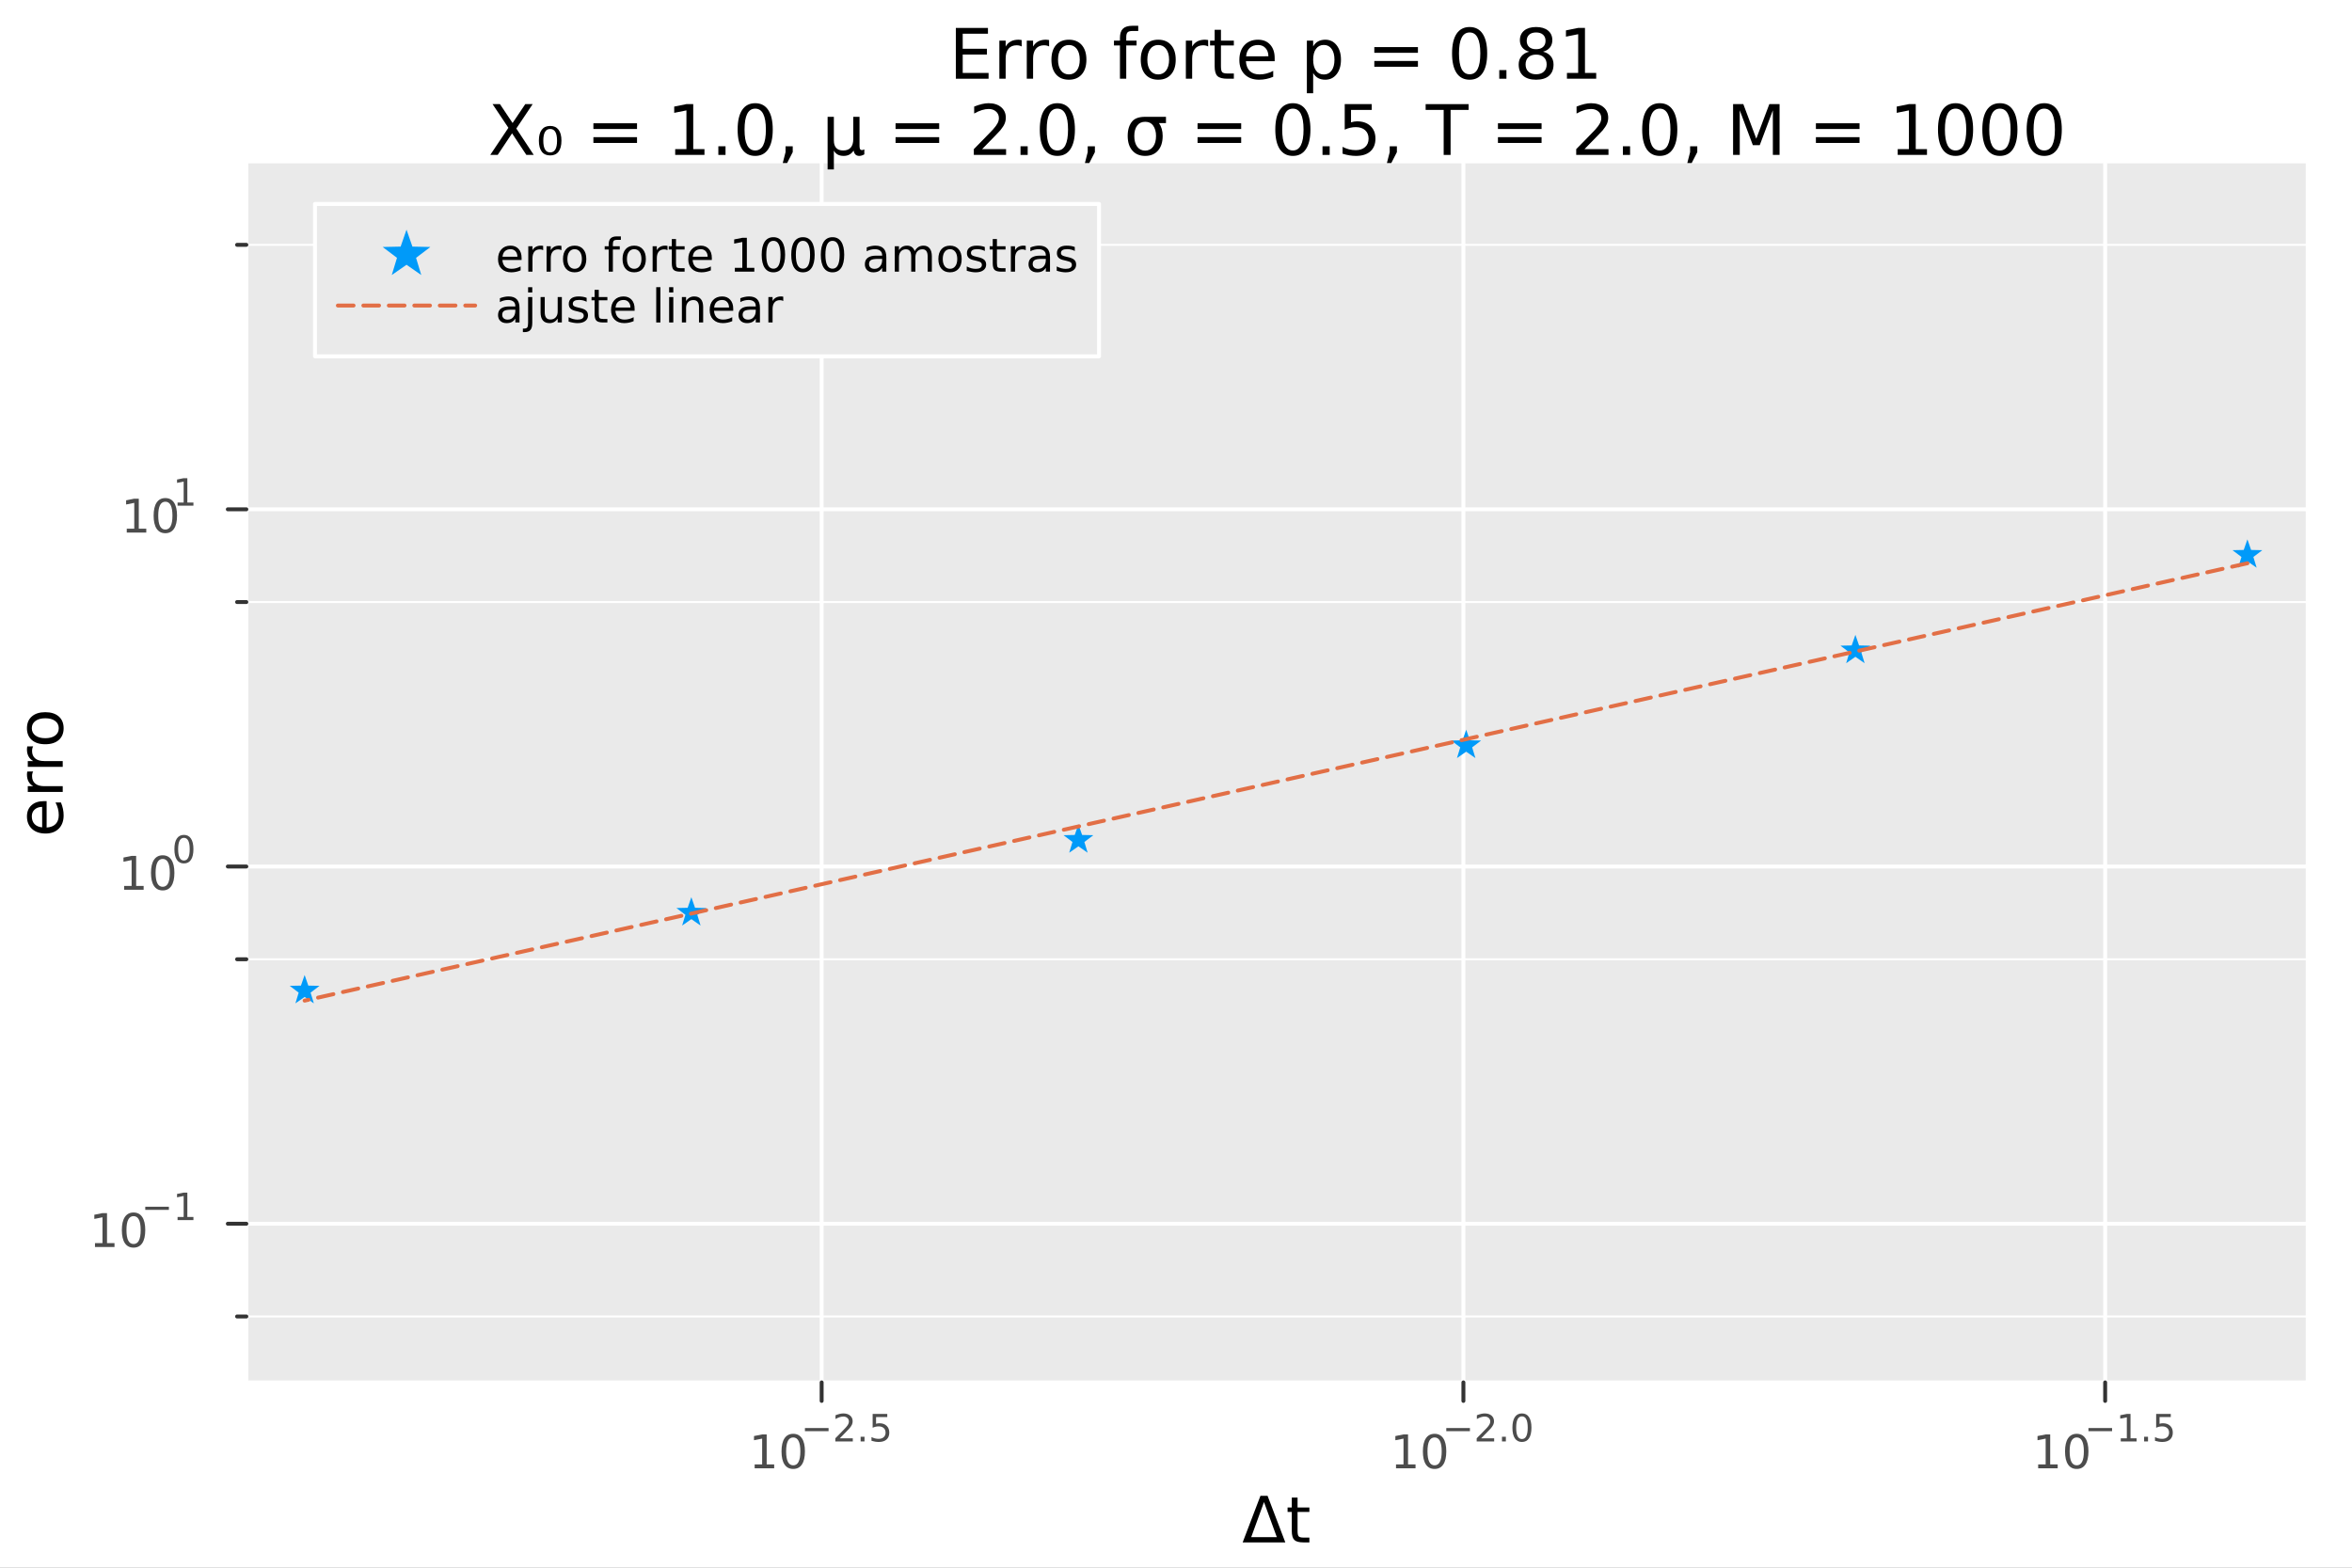 <?xml version="1.0" encoding="utf-8"?>
<svg xmlns="http://www.w3.org/2000/svg" xmlns:xlink="http://www.w3.org/1999/xlink" width="600" height="400" viewBox="0 0 2400 1600">
<rect x="0" y="0" width="2400" height="1600" fill="#808080" stroke="none"/>
<defs>
  <clipPath id="clip950">
    <rect x="0" y="0" width="2400" height="1600"/>
  </clipPath>
</defs>
<path clip-path="url(#clip950)" d="M0 1600 L2400 1600 L2400 0 L0 0  Z" fill="#ffffff" fill-rule="evenodd" fill-opacity="1"/>
<defs>
  <clipPath id="clip951">
    <rect x="480" y="0" width="1681" height="1600"/>
  </clipPath>
</defs>
<path clip-path="url(#clip950)" d="M251.372 1410.9 L2352.76 1410.9 L2352.76 166.672 L251.372 166.672  Z" fill="#eaeaea" fill-rule="evenodd" fill-opacity="1"/>
<defs>
  <clipPath id="clip952">
    <rect x="251" y="166" width="2102" height="1245"/>
  </clipPath>
</defs>
<polyline clip-path="url(#clip952)" style="stroke:#ffffff; stroke-linecap:round; stroke-linejoin:round; stroke-width:4; stroke-opacity:1; fill:none" points="838.418,1410.9 838.418,166.672 "/>
<polyline clip-path="url(#clip952)" style="stroke:#ffffff; stroke-linecap:round; stroke-linejoin:round; stroke-width:4; stroke-opacity:1; fill:none" points="1493.27,1410.9 1493.27,166.672 "/>
<polyline clip-path="url(#clip952)" style="stroke:#ffffff; stroke-linecap:round; stroke-linejoin:round; stroke-width:4; stroke-opacity:1; fill:none" points="2148.12,1410.9 2148.12,166.672 "/>
<polyline clip-path="url(#clip950)" style="stroke:#ffffff; stroke-linecap:round; stroke-linejoin:round; stroke-width:4; stroke-opacity:1; fill:none" points="251.372,1410.9 2352.76,1410.9 "/>
<polyline clip-path="url(#clip950)" style="stroke:#333333; stroke-linecap:round; stroke-linejoin:round; stroke-width:4; stroke-opacity:1; fill:none" points="838.418,1410.9 838.418,1429.79 "/>
<polyline clip-path="url(#clip950)" style="stroke:#333333; stroke-linecap:round; stroke-linejoin:round; stroke-width:4; stroke-opacity:1; fill:none" points="1493.27,1410.9 1493.27,1429.79 "/>
<polyline clip-path="url(#clip950)" style="stroke:#333333; stroke-linecap:round; stroke-linejoin:round; stroke-width:4; stroke-opacity:1; fill:none" points="2148.12,1410.9 2148.12,1429.79 "/>
<path clip-path="url(#clip950)" d="M770.065 1494.62 L777.703 1494.62 L777.703 1468.26 L769.393 1469.92 L769.393 1465.66 L777.657 1464 L782.333 1464 L782.333 1494.62 L789.972 1494.62 L789.972 1498.56 L770.065 1498.56 L770.065 1494.62 Z" fill="#4c4c4c" fill-rule="nonzero" fill-opacity="1" /><path clip-path="url(#clip950)" d="M809.416 1467.08 Q805.805 1467.08 803.976 1470.64 Q802.171 1474.18 802.171 1481.31 Q802.171 1488.42 803.976 1491.98 Q805.805 1495.52 809.416 1495.52 Q813.05 1495.52 814.856 1491.98 Q816.685 1488.42 816.685 1481.31 Q816.685 1474.18 814.856 1470.64 Q813.05 1467.08 809.416 1467.08 M809.416 1463.37 Q815.226 1463.37 818.282 1467.98 Q821.361 1472.56 821.361 1481.31 Q821.361 1490.04 818.282 1494.64 Q815.226 1499.23 809.416 1499.23 Q803.606 1499.23 800.527 1494.64 Q797.472 1490.04 797.472 1481.31 Q797.472 1472.56 800.527 1467.98 Q803.606 1463.37 809.416 1463.37 Z" fill="#4c4c4c" fill-rule="nonzero" fill-opacity="1" /><path clip-path="url(#clip950)" d="M821.361 1457.47 L845.472 1457.47 L845.472 1460.67 L821.361 1460.67 L821.361 1457.47 Z" fill="#4c4c4c" fill-rule="nonzero" fill-opacity="1" /><path clip-path="url(#clip950)" d="M856.945 1467.95 L870.204 1467.95 L870.204 1471.15 L852.375 1471.15 L852.375 1467.95 Q854.537 1465.71 858.261 1461.95 Q862.004 1458.17 862.963 1457.08 Q864.788 1455.03 865.502 1453.62 Q866.236 1452.19 866.236 1450.82 Q866.236 1448.58 864.656 1447.17 Q863.095 1445.76 860.575 1445.76 Q858.788 1445.76 856.794 1446.38 Q854.82 1447 852.563 1448.26 L852.563 1444.42 Q854.857 1443.5 856.851 1443.03 Q858.844 1442.56 860.5 1442.56 Q864.863 1442.56 867.458 1444.74 Q870.054 1446.92 870.054 1450.57 Q870.054 1452.3 869.396 1453.86 Q868.756 1455.4 867.045 1457.51 Q866.574 1458.06 864.054 1460.67 Q861.534 1463.27 856.945 1467.95 Z" fill="#4c4c4c" fill-rule="nonzero" fill-opacity="1" /><path clip-path="url(#clip950)" d="M878.179 1466.37 L882.147 1466.37 L882.147 1471.15 L878.179 1471.15 L878.179 1466.37 Z" fill="#4c4c4c" fill-rule="nonzero" fill-opacity="1" /><path clip-path="url(#clip950)" d="M890.46 1443.07 L905.375 1443.07 L905.375 1446.26 L893.94 1446.26 L893.94 1453.15 Q894.767 1452.87 895.595 1452.73 Q896.422 1452.58 897.25 1452.58 Q901.952 1452.58 904.698 1455.16 Q907.444 1457.74 907.444 1462.14 Q907.444 1466.67 904.623 1469.19 Q901.801 1471.69 896.667 1471.69 Q894.899 1471.69 893.056 1471.39 Q891.231 1471.09 889.275 1470.49 L889.275 1466.67 Q890.968 1467.59 892.774 1468.04 Q894.579 1468.49 896.592 1468.49 Q899.845 1468.49 901.745 1466.78 Q903.645 1465.07 903.645 1462.14 Q903.645 1459.2 901.745 1457.49 Q899.845 1455.78 896.592 1455.78 Q895.068 1455.78 893.545 1456.12 Q892.04 1456.46 890.46 1457.17 L890.46 1443.07 Z" fill="#4c4c4c" fill-rule="nonzero" fill-opacity="1" /><path clip-path="url(#clip950)" d="M1424.51 1494.62 L1432.15 1494.62 L1432.15 1468.26 L1423.84 1469.92 L1423.84 1465.66 L1432.11 1464 L1436.78 1464 L1436.78 1494.62 L1444.42 1494.62 L1444.42 1498.56 L1424.51 1498.56 L1424.51 1494.62 Z" fill="#4c4c4c" fill-rule="nonzero" fill-opacity="1" /><path clip-path="url(#clip950)" d="M1463.86 1467.08 Q1460.25 1467.08 1458.42 1470.64 Q1456.62 1474.18 1456.62 1481.31 Q1456.62 1488.42 1458.42 1491.98 Q1460.25 1495.52 1463.86 1495.52 Q1467.5 1495.52 1469.3 1491.98 Q1471.13 1488.42 1471.13 1481.31 Q1471.13 1474.18 1469.3 1470.64 Q1467.5 1467.08 1463.86 1467.08 M1463.86 1463.37 Q1469.67 1463.37 1472.73 1467.98 Q1475.81 1472.56 1475.81 1481.31 Q1475.81 1490.04 1472.73 1494.64 Q1469.67 1499.23 1463.86 1499.23 Q1458.05 1499.23 1454.98 1494.64 Q1451.92 1490.04 1451.92 1481.31 Q1451.92 1472.56 1454.98 1467.98 Q1458.05 1463.37 1463.86 1463.37 Z" fill="#4c4c4c" fill-rule="nonzero" fill-opacity="1" /><path clip-path="url(#clip950)" d="M1475.81 1457.47 L1499.92 1457.47 L1499.92 1460.67 L1475.81 1460.67 L1475.81 1457.47 Z" fill="#4c4c4c" fill-rule="nonzero" fill-opacity="1" /><path clip-path="url(#clip950)" d="M1511.39 1467.95 L1524.65 1467.95 L1524.65 1471.15 L1506.82 1471.15 L1506.82 1467.95 Q1508.99 1465.71 1512.71 1461.95 Q1516.45 1458.17 1517.41 1457.08 Q1519.24 1455.03 1519.95 1453.62 Q1520.68 1452.19 1520.68 1450.82 Q1520.68 1448.58 1519.1 1447.17 Q1517.54 1445.76 1515.02 1445.76 Q1513.24 1445.76 1511.24 1446.38 Q1509.27 1447 1507.01 1448.26 L1507.01 1444.42 Q1509.31 1443.5 1511.3 1443.03 Q1513.29 1442.56 1514.95 1442.56 Q1519.31 1442.56 1521.91 1444.74 Q1524.5 1446.92 1524.5 1450.57 Q1524.5 1452.3 1523.84 1453.86 Q1523.2 1455.4 1521.49 1457.51 Q1521.02 1458.06 1518.5 1460.67 Q1515.98 1463.27 1511.39 1467.95 Z" fill="#4c4c4c" fill-rule="nonzero" fill-opacity="1" /><path clip-path="url(#clip950)" d="M1532.63 1466.37 L1536.6 1466.37 L1536.6 1471.15 L1532.63 1471.15 L1532.63 1466.37 Z" fill="#4c4c4c" fill-rule="nonzero" fill-opacity="1" /><path clip-path="url(#clip950)" d="M1553 1445.57 Q1550.06 1445.57 1548.58 1448.46 Q1547.11 1451.34 1547.11 1457.13 Q1547.11 1462.91 1548.58 1465.8 Q1550.06 1468.68 1553 1468.68 Q1555.95 1468.68 1557.42 1465.8 Q1558.9 1462.91 1558.9 1457.13 Q1558.9 1451.34 1557.42 1448.46 Q1555.95 1445.57 1553 1445.57 M1553 1442.56 Q1557.72 1442.56 1560.2 1446.3 Q1562.7 1450.03 1562.7 1457.13 Q1562.7 1464.22 1560.2 1467.97 Q1557.72 1471.69 1553 1471.69 Q1548.27 1471.69 1545.77 1467.97 Q1543.29 1464.22 1543.29 1457.13 Q1543.29 1450.03 1545.77 1446.3 Q1548.27 1442.56 1553 1442.56 Z" fill="#4c4c4c" fill-rule="nonzero" fill-opacity="1" /><path clip-path="url(#clip950)" d="M2079.77 1494.62 L2087.41 1494.62 L2087.41 1468.26 L2079.1 1469.92 L2079.1 1465.66 L2087.36 1464 L2092.04 1464 L2092.04 1494.62 L2099.68 1494.62 L2099.68 1498.56 L2079.77 1498.56 L2079.77 1494.62 Z" fill="#4c4c4c" fill-rule="nonzero" fill-opacity="1" /><path clip-path="url(#clip950)" d="M2119.12 1467.08 Q2115.51 1467.08 2113.68 1470.64 Q2111.88 1474.18 2111.88 1481.31 Q2111.88 1488.42 2113.68 1491.98 Q2115.51 1495.52 2119.12 1495.52 Q2122.76 1495.52 2124.56 1491.98 Q2126.39 1488.42 2126.39 1481.31 Q2126.39 1474.18 2124.56 1470.64 Q2122.76 1467.08 2119.12 1467.08 M2119.12 1463.37 Q2124.93 1463.37 2127.99 1467.98 Q2131.07 1472.56 2131.07 1481.31 Q2131.07 1490.04 2127.99 1494.64 Q2124.93 1499.23 2119.12 1499.23 Q2113.31 1499.23 2110.23 1494.64 Q2107.18 1490.04 2107.18 1481.31 Q2107.18 1472.56 2110.23 1467.98 Q2113.31 1463.37 2119.12 1463.37 Z" fill="#4c4c4c" fill-rule="nonzero" fill-opacity="1" /><path clip-path="url(#clip950)" d="M2131.07 1457.47 L2155.18 1457.47 L2155.18 1460.67 L2131.07 1460.67 L2131.07 1457.47 Z" fill="#4c4c4c" fill-rule="nonzero" fill-opacity="1" /><path clip-path="url(#clip950)" d="M2164.04 1467.95 L2170.24 1467.95 L2170.24 1446.53 L2163.49 1447.88 L2163.49 1444.42 L2170.2 1443.07 L2174 1443.07 L2174 1467.95 L2180.21 1467.95 L2180.21 1471.15 L2164.04 1471.15 L2164.04 1467.95 Z" fill="#4c4c4c" fill-rule="nonzero" fill-opacity="1" /><path clip-path="url(#clip950)" d="M2187.88 1466.37 L2191.85 1466.37 L2191.85 1471.15 L2187.88 1471.15 L2187.88 1466.37 Z" fill="#4c4c4c" fill-rule="nonzero" fill-opacity="1" /><path clip-path="url(#clip950)" d="M2200.16 1443.07 L2215.08 1443.07 L2215.08 1446.26 L2203.64 1446.26 L2203.64 1453.15 Q2204.47 1452.87 2205.3 1452.73 Q2206.13 1452.58 2206.95 1452.58 Q2211.66 1452.58 2214.4 1455.16 Q2217.15 1457.74 2217.15 1462.14 Q2217.15 1466.67 2214.33 1469.19 Q2211.51 1471.69 2206.37 1471.69 Q2204.6 1471.69 2202.76 1471.39 Q2200.94 1471.09 2198.98 1470.49 L2198.98 1466.67 Q2200.67 1467.59 2202.48 1468.04 Q2204.28 1468.49 2206.3 1468.49 Q2209.55 1468.49 2211.45 1466.78 Q2213.35 1465.07 2213.35 1462.14 Q2213.35 1459.2 2211.45 1457.49 Q2209.55 1455.78 2206.3 1455.78 Q2204.77 1455.78 2203.25 1456.12 Q2201.74 1456.46 2200.16 1457.17 L2200.16 1443.07 Z" fill="#4c4c4c" fill-rule="nonzero" fill-opacity="1" /><path clip-path="url(#clip950)" d="M1289.79 1533 L1276.74 1568.84 L1302.88 1568.84 L1289.79 1533 M1268.02 1574.19 L1286.17 1526.67 L1293.45 1526.67 L1311.56 1574.19 L1268.02 1574.19 Z" fill="#000000" fill-rule="nonzero" fill-opacity="1" /><path clip-path="url(#clip950)" d="M1324.04 1528.42 L1324.04 1538.54 L1336.1 1538.54 L1336.1 1543.09 L1324.04 1543.09 L1324.04 1562.44 Q1324.04 1566.8 1325.22 1568.04 Q1326.43 1569.28 1330.09 1569.28 L1336.1 1569.28 L1336.1 1574.19 L1330.09 1574.19 Q1323.31 1574.19 1320.73 1571.67 Q1318.15 1569.12 1318.15 1562.44 L1318.15 1543.09 L1313.86 1543.09 L1313.86 1538.54 L1318.15 1538.54 L1318.15 1528.42 L1324.04 1528.42 Z" fill="#000000" fill-rule="nonzero" fill-opacity="1" /><polyline clip-path="url(#clip952)" style="stroke:#ffffff; stroke-linecap:round; stroke-linejoin:round; stroke-width:4; stroke-opacity:1; fill:none" points="251.372,1248.96 2352.76,1248.96 "/>
<polyline clip-path="url(#clip952)" style="stroke:#ffffff; stroke-linecap:round; stroke-linejoin:round; stroke-width:4; stroke-opacity:1; fill:none" points="251.372,884.376 2352.76,884.376 "/>
<polyline clip-path="url(#clip952)" style="stroke:#ffffff; stroke-linecap:round; stroke-linejoin:round; stroke-width:4; stroke-opacity:1; fill:none" points="251.372,519.797 2352.76,519.797 "/>
<polyline clip-path="url(#clip952)" style="stroke:#ffffff; stroke-linecap:round; stroke-linejoin:round; stroke-width:2; stroke-opacity:1; fill:none" points="251.372,1343.61 2352.76,1343.61 "/>
<polyline clip-path="url(#clip952)" style="stroke:#ffffff; stroke-linecap:round; stroke-linejoin:round; stroke-width:2; stroke-opacity:1; fill:none" points="251.372,979.035 2352.76,979.035 "/>
<polyline clip-path="url(#clip952)" style="stroke:#ffffff; stroke-linecap:round; stroke-linejoin:round; stroke-width:2; stroke-opacity:1; fill:none" points="251.372,614.456 2352.76,614.456 "/>
<polyline clip-path="url(#clip952)" style="stroke:#ffffff; stroke-linecap:round; stroke-linejoin:round; stroke-width:2; stroke-opacity:1; fill:none" points="251.372,249.876 2352.76,249.876 "/>
<polyline clip-path="url(#clip950)" style="stroke:#ffffff; stroke-linecap:round; stroke-linejoin:round; stroke-width:4; stroke-opacity:1; fill:none" points="251.372,1410.9 251.372,166.672 "/>
<polyline clip-path="url(#clip950)" style="stroke:#333333; stroke-linecap:round; stroke-linejoin:round; stroke-width:4; stroke-opacity:1; fill:none" points="251.372,1248.96 232.475,1248.96 "/>
<polyline clip-path="url(#clip950)" style="stroke:#333333; stroke-linecap:round; stroke-linejoin:round; stroke-width:4; stroke-opacity:1; fill:none" points="251.372,884.376 232.475,884.376 "/>
<polyline clip-path="url(#clip950)" style="stroke:#333333; stroke-linecap:round; stroke-linejoin:round; stroke-width:4; stroke-opacity:1; fill:none" points="251.372,519.797 232.475,519.797 "/>
<polyline clip-path="url(#clip950)" style="stroke:#333333; stroke-linecap:round; stroke-linejoin:round; stroke-width:4; stroke-opacity:1; fill:none" points="251.372,1343.61 241.923,1343.61 "/>
<polyline clip-path="url(#clip950)" style="stroke:#333333; stroke-linecap:round; stroke-linejoin:round; stroke-width:4; stroke-opacity:1; fill:none" points="251.372,979.035 241.923,979.035 "/>
<polyline clip-path="url(#clip950)" style="stroke:#333333; stroke-linecap:round; stroke-linejoin:round; stroke-width:4; stroke-opacity:1; fill:none" points="251.372,614.456 241.923,614.456 "/>
<polyline clip-path="url(#clip950)" style="stroke:#333333; stroke-linecap:round; stroke-linejoin:round; stroke-width:4; stroke-opacity:1; fill:none" points="251.372,249.876 241.923,249.876 "/>
<path clip-path="url(#clip950)" d="M96.931 1268.75 L104.57 1268.75 L104.57 1242.38 L96.26 1244.05 L96.26 1239.79 L104.524 1238.12 L109.2 1238.12 L109.2 1268.75 L116.839 1268.75 L116.839 1272.68 L96.931 1272.68 L96.931 1268.75 Z" fill="#4c4c4c" fill-rule="nonzero" fill-opacity="1" /><path clip-path="url(#clip950)" d="M136.283 1241.2 Q132.672 1241.2 130.843 1244.77 Q129.038 1248.31 129.038 1255.44 Q129.038 1262.54 130.843 1266.11 Q132.672 1269.65 136.283 1269.65 Q139.917 1269.65 141.723 1266.11 Q143.552 1262.54 143.552 1255.44 Q143.552 1248.31 141.723 1244.77 Q139.917 1241.2 136.283 1241.2 M136.283 1237.5 Q142.093 1237.5 145.149 1242.1 Q148.227 1246.69 148.227 1255.44 Q148.227 1264.16 145.149 1268.77 Q142.093 1273.35 136.283 1273.35 Q130.473 1273.35 127.394 1268.77 Q124.339 1264.16 124.339 1255.44 Q124.339 1246.69 127.394 1242.1 Q130.473 1237.5 136.283 1237.5 Z" fill="#4c4c4c" fill-rule="nonzero" fill-opacity="1" /><path clip-path="url(#clip950)" d="M148.227 1231.6 L172.339 1231.6 L172.339 1234.8 L148.227 1234.8 L148.227 1231.6 Z" fill="#4c4c4c" fill-rule="nonzero" fill-opacity="1" /><path clip-path="url(#clip950)" d="M181.197 1242.08 L187.404 1242.08 L187.404 1220.65 L180.652 1222.01 L180.652 1218.55 L187.366 1217.19 L191.166 1217.19 L191.166 1242.08 L197.372 1242.08 L197.372 1245.27 L181.197 1245.27 L181.197 1242.08 Z" fill="#4c4c4c" fill-rule="nonzero" fill-opacity="1" /><path clip-path="url(#clip950)" d="M126.667 904.169 L134.305 904.169 L134.305 877.803 L125.995 879.47 L125.995 875.211 L134.259 873.544 L138.935 873.544 L138.935 904.169 L146.574 904.169 L146.574 908.104 L126.667 908.104 L126.667 904.169 Z" fill="#4c4c4c" fill-rule="nonzero" fill-opacity="1" /><path clip-path="url(#clip950)" d="M166.018 876.623 Q162.407 876.623 160.578 880.188 Q158.773 883.729 158.773 890.859 Q158.773 897.965 160.578 901.53 Q162.407 905.072 166.018 905.072 Q169.652 905.072 171.458 901.53 Q173.287 897.965 173.287 890.859 Q173.287 883.729 171.458 880.188 Q169.652 876.623 166.018 876.623 M166.018 872.919 Q171.828 872.919 174.884 877.525 Q177.963 882.109 177.963 890.859 Q177.963 899.586 174.884 904.192 Q171.828 908.775 166.018 908.775 Q160.208 908.775 157.129 904.192 Q154.074 899.586 154.074 890.859 Q154.074 882.109 157.129 877.525 Q160.208 872.919 166.018 872.919 Z" fill="#4c4c4c" fill-rule="nonzero" fill-opacity="1" /><path clip-path="url(#clip950)" d="M187.667 855.115 Q184.733 855.115 183.248 858.011 Q181.781 860.889 181.781 866.682 Q181.781 872.456 183.248 875.352 Q184.733 878.23 187.667 878.23 Q190.62 878.23 192.087 875.352 Q193.573 872.456 193.573 866.682 Q193.573 860.889 192.087 858.011 Q190.62 855.115 187.667 855.115 M187.667 852.106 Q192.388 852.106 194.871 855.849 Q197.372 859.573 197.372 866.682 Q197.372 873.772 194.871 877.515 Q192.388 881.239 187.667 881.239 Q182.947 881.239 180.445 877.515 Q177.963 873.772 177.963 866.682 Q177.963 859.573 180.445 855.849 Q182.947 852.106 187.667 852.106 Z" fill="#4c4c4c" fill-rule="nonzero" fill-opacity="1" /><path clip-path="url(#clip950)" d="M129.356 539.59 L136.995 539.59 L136.995 513.224 L128.685 514.891 L128.685 510.631 L136.949 508.965 L141.624 508.965 L141.624 539.59 L149.263 539.59 L149.263 543.525 L129.356 543.525 L129.356 539.59 Z" fill="#4c4c4c" fill-rule="nonzero" fill-opacity="1" /><path clip-path="url(#clip950)" d="M168.708 512.043 Q165.097 512.043 163.268 515.608 Q161.462 519.15 161.462 526.279 Q161.462 533.386 163.268 536.951 Q165.097 540.492 168.708 540.492 Q172.342 540.492 174.147 536.951 Q175.976 533.386 175.976 526.279 Q175.976 519.15 174.147 515.608 Q172.342 512.043 168.708 512.043 M168.708 508.34 Q174.518 508.34 177.573 512.946 Q180.652 517.53 180.652 526.279 Q180.652 535.006 177.573 539.613 Q174.518 544.196 168.708 544.196 Q162.898 544.196 159.819 539.613 Q156.763 535.006 156.763 526.279 Q156.763 517.53 159.819 512.946 Q162.898 508.34 168.708 508.34 Z" fill="#4c4c4c" fill-rule="nonzero" fill-opacity="1" /><path clip-path="url(#clip950)" d="M181.197 512.917 L187.404 512.917 L187.404 491.495 L180.652 492.849 L180.652 489.389 L187.366 488.034 L191.166 488.034 L191.166 512.917 L197.372 512.917 L197.372 516.114 L181.197 516.114 L181.197 512.917 Z" fill="#4c4c4c" fill-rule="nonzero" fill-opacity="1" /><path clip-path="url(#clip950)" d="M44.716 817.669 L47.581 817.669 L47.581 844.596 Q53.628 844.214 56.811 840.967 Q59.962 837.689 59.962 831.864 Q59.962 828.49 59.134 825.339 Q58.307 822.157 56.652 819.037 L62.19 819.037 Q63.527 822.188 64.227 825.499 Q64.927 828.809 64.927 832.214 Q64.927 840.744 59.962 845.742 Q54.997 850.707 46.53 850.707 Q37.777 850.707 32.653 845.996 Q27.497 841.254 27.497 833.233 Q27.497 826.04 32.144 821.87 Q36.759 817.669 44.716 817.669 M42.997 823.525 Q38.191 823.589 35.327 826.231 Q32.462 828.841 32.462 833.169 Q32.462 838.071 35.231 841.031 Q38 843.959 43.029 844.405 L42.997 823.525 Z" fill="#000000" fill-rule="nonzero" fill-opacity="1" /><path clip-path="url(#clip950)" d="M33.831 787.4 Q33.258 788.387 33.003 789.564 Q32.717 790.71 32.717 792.11 Q32.717 797.076 35.963 799.749 Q39.178 802.391 45.225 802.391 L64.004 802.391 L64.004 808.279 L28.356 808.279 L28.356 802.391 L33.894 802.391 Q30.648 800.545 29.088 797.585 Q27.497 794.625 27.497 790.392 Q27.497 789.787 27.592 789.055 Q27.656 788.323 27.815 787.432 L33.831 787.4 Z" fill="#000000" fill-rule="nonzero" fill-opacity="1" /><path clip-path="url(#clip950)" d="M33.831 761.746 Q33.258 762.733 33.003 763.91 Q32.717 765.056 32.717 766.457 Q32.717 771.422 35.963 774.096 Q39.178 776.737 45.225 776.737 L64.004 776.737 L64.004 782.626 L28.356 782.626 L28.356 776.737 L33.894 776.737 Q30.648 774.891 29.088 771.931 Q27.497 768.971 27.497 764.738 Q27.497 764.133 27.592 763.401 Q27.656 762.669 27.815 761.778 L33.831 761.746 Z" fill="#000000" fill-rule="nonzero" fill-opacity="1" /><path clip-path="url(#clip950)" d="M32.462 743.222 Q32.462 747.932 36.154 750.67 Q39.815 753.407 46.212 753.407 Q52.609 753.407 56.302 750.702 Q59.962 747.964 59.962 743.222 Q59.962 738.543 56.27 735.806 Q52.578 733.069 46.212 733.069 Q39.878 733.069 36.186 735.806 Q32.462 738.543 32.462 743.222 M27.497 743.222 Q27.497 735.583 32.462 731.222 Q37.427 726.862 46.212 726.862 Q54.965 726.862 59.962 731.222 Q64.927 735.583 64.927 743.222 Q64.927 750.893 59.962 755.253 Q54.965 759.582 46.212 759.582 Q37.427 759.582 32.462 755.253 Q27.497 750.893 27.497 743.222 Z" fill="#000000" fill-rule="nonzero" fill-opacity="1" /><path clip-path="url(#clip950)" d="M975.347 28.512 L1008.12 28.512 L1008.12 34.415 L982.361 34.415 L982.361 49.762 L1007.05 49.762 L1007.05 55.665 L982.361 55.665 L982.361 74.449 L1008.75 74.449 L1008.75 80.352 L975.347 80.352 L975.347 28.512 Z" fill="#000000" fill-rule="nonzero" fill-opacity="1" /><path clip-path="url(#clip950)" d="M1042.53 47.435 Q1041.46 46.81 1040.17 46.533 Q1038.92 46.22 1037.4 46.22 Q1031.98 46.22 1029.06 49.762 Q1026.18 53.269 1026.18 59.866 L1026.18 80.352 L1019.76 80.352 L1019.76 41.463 L1026.18 41.463 L1026.18 47.505 Q1028.19 43.963 1031.42 42.262 Q1034.65 40.526 1039.27 40.526 Q1039.93 40.526 1040.73 40.63 Q1041.53 40.699 1042.5 40.873 L1042.53 47.435 Z" fill="#000000" fill-rule="nonzero" fill-opacity="1" /><path clip-path="url(#clip950)" d="M1070.52 47.435 Q1069.44 46.81 1068.16 46.533 Q1066.91 46.22 1065.38 46.22 Q1059.96 46.22 1057.05 49.762 Q1054.17 53.269 1054.17 59.866 L1054.17 80.352 L1047.74 80.352 L1047.74 41.463 L1054.17 41.463 L1054.17 47.505 Q1056.18 43.963 1059.41 42.262 Q1062.64 40.526 1067.26 40.526 Q1067.92 40.526 1068.71 40.63 Q1069.51 40.699 1070.49 40.873 L1070.52 47.435 Z" fill="#000000" fill-rule="nonzero" fill-opacity="1" /><path clip-path="url(#clip950)" d="M1090.73 45.943 Q1085.59 45.943 1082.6 49.97 Q1079.62 53.963 1079.62 60.942 Q1079.62 67.921 1082.57 71.949 Q1085.55 75.942 1090.73 75.942 Q1095.83 75.942 1098.82 71.915 Q1101.8 67.887 1101.8 60.942 Q1101.8 54.033 1098.82 50.005 Q1095.83 45.943 1090.73 45.943 M1090.73 40.526 Q1099.06 40.526 1103.82 45.943 Q1108.58 51.359 1108.58 60.942 Q1108.58 70.491 1103.82 75.942 Q1099.06 81.359 1090.73 81.359 Q1082.36 81.359 1077.6 75.942 Q1072.88 70.491 1072.88 60.942 Q1072.88 51.359 1077.6 45.943 Q1082.36 40.526 1090.73 40.526 Z" fill="#000000" fill-rule="nonzero" fill-opacity="1" /><path clip-path="url(#clip950)" d="M1161.46 26.325 L1161.46 31.637 L1155.35 31.637 Q1151.91 31.637 1150.55 33.026 Q1149.23 34.415 1149.23 38.026 L1149.23 41.463 L1159.76 41.463 L1159.76 46.429 L1149.23 46.429 L1149.23 80.352 L1142.81 80.352 L1142.81 46.429 L1136.7 46.429 L1136.7 41.463 L1142.81 41.463 L1142.81 38.755 Q1142.81 32.262 1145.83 29.311 Q1148.85 26.325 1155.42 26.325 L1161.46 26.325 Z" fill="#000000" fill-rule="nonzero" fill-opacity="1" /><path clip-path="url(#clip950)" d="M1181.87 45.943 Q1176.73 45.943 1173.75 49.97 Q1170.76 53.963 1170.76 60.942 Q1170.76 67.921 1173.71 71.949 Q1176.7 75.942 1181.87 75.942 Q1186.98 75.942 1189.96 71.915 Q1192.95 67.887 1192.95 60.942 Q1192.95 54.033 1189.96 50.005 Q1186.98 45.943 1181.87 45.943 M1181.87 40.526 Q1190.21 40.526 1194.96 45.943 Q1199.72 51.359 1199.72 60.942 Q1199.72 70.491 1194.96 75.942 Q1190.21 81.359 1181.87 81.359 Q1173.51 81.359 1168.75 75.942 Q1164.03 70.491 1164.03 60.942 Q1164.03 51.359 1168.75 45.943 Q1173.51 40.526 1181.87 40.526 Z" fill="#000000" fill-rule="nonzero" fill-opacity="1" /><path clip-path="url(#clip950)" d="M1232.85 47.435 Q1231.77 46.81 1230.48 46.533 Q1229.23 46.22 1227.71 46.22 Q1222.29 46.22 1219.37 49.762 Q1216.49 53.269 1216.49 59.866 L1216.49 80.352 L1210.07 80.352 L1210.07 41.463 L1216.49 41.463 L1216.49 47.505 Q1218.51 43.963 1221.73 42.262 Q1224.96 40.526 1229.58 40.526 Q1230.24 40.526 1231.04 40.63 Q1231.84 40.699 1232.81 40.873 L1232.85 47.435 Z" fill="#000000" fill-rule="nonzero" fill-opacity="1" /><path clip-path="url(#clip950)" d="M1245.87 30.422 L1245.87 41.463 L1259.03 41.463 L1259.03 46.429 L1245.87 46.429 L1245.87 67.54 Q1245.87 72.296 1247.15 73.651 Q1248.47 75.005 1252.46 75.005 L1259.03 75.005 L1259.03 80.352 L1252.46 80.352 Q1245.07 80.352 1242.26 77.609 Q1239.44 74.831 1239.44 67.54 L1239.44 46.429 L1234.76 46.429 L1234.76 41.463 L1239.44 41.463 L1239.44 30.422 L1245.87 30.422 Z" fill="#000000" fill-rule="nonzero" fill-opacity="1" /><path clip-path="url(#clip950)" d="M1300.69 59.31 L1300.69 62.435 L1271.32 62.435 Q1271.73 69.033 1275.28 72.505 Q1278.85 75.942 1285.21 75.942 Q1288.89 75.942 1292.32 75.04 Q1295.8 74.137 1299.2 72.331 L1299.2 78.373 Q1295.76 79.831 1292.15 80.595 Q1288.54 81.359 1284.82 81.359 Q1275.52 81.359 1270.07 75.942 Q1264.65 70.526 1264.65 61.29 Q1264.65 51.741 1269.79 46.151 Q1274.96 40.526 1283.71 40.526 Q1291.56 40.526 1296.11 45.595 Q1300.69 50.63 1300.69 59.31 M1294.3 57.435 Q1294.23 52.192 1291.35 49.067 Q1288.51 45.943 1283.78 45.943 Q1278.44 45.943 1275.21 48.963 Q1272.01 51.984 1271.53 57.47 L1294.3 57.435 Z" fill="#000000" fill-rule="nonzero" fill-opacity="1" /><path clip-path="url(#clip950)" d="M1339.96 74.519 L1339.96 95.144 L1333.54 95.144 L1333.54 41.463 L1339.96 41.463 L1339.96 47.366 Q1341.98 43.894 1345.03 42.227 Q1348.12 40.526 1352.39 40.526 Q1359.48 40.526 1363.89 46.151 Q1368.33 51.776 1368.33 60.942 Q1368.33 70.109 1363.89 75.734 Q1359.48 81.359 1352.39 81.359 Q1348.12 81.359 1345.03 79.692 Q1341.98 77.991 1339.96 74.519 M1361.7 60.942 Q1361.7 53.894 1358.78 49.901 Q1355.9 45.873 1350.83 45.873 Q1345.76 45.873 1342.85 49.901 Q1339.96 53.894 1339.96 60.942 Q1339.96 67.991 1342.85 72.019 Q1345.76 76.012 1350.83 76.012 Q1355.9 76.012 1358.78 72.019 Q1361.7 67.991 1361.7 60.942 Z" fill="#000000" fill-rule="nonzero" fill-opacity="1" /><path clip-path="url(#clip950)" d="M1402.36 48.06 L1446.87 48.06 L1446.87 53.894 L1402.36 53.894 L1402.36 48.06 M1402.36 62.227 L1446.87 62.227 L1446.87 68.13 L1402.36 68.13 L1402.36 62.227 Z" fill="#000000" fill-rule="nonzero" fill-opacity="1" /><path clip-path="url(#clip950)" d="M1499.62 33.13 Q1494.2 33.13 1491.46 38.477 Q1488.75 43.79 1488.75 54.484 Q1488.75 65.144 1491.46 70.491 Q1494.2 75.803 1499.62 75.803 Q1505.07 75.803 1507.77 70.491 Q1510.52 65.144 1510.52 54.484 Q1510.52 43.79 1507.77 38.477 Q1505.07 33.13 1499.62 33.13 M1499.62 27.575 Q1508.33 27.575 1512.91 34.484 Q1517.53 41.359 1517.53 54.484 Q1517.53 67.574 1512.91 74.484 Q1508.33 81.359 1499.62 81.359 Q1490.9 81.359 1486.28 74.484 Q1481.7 67.574 1481.7 54.484 Q1481.7 41.359 1486.28 34.484 Q1490.9 27.575 1499.62 27.575 Z" fill="#000000" fill-rule="nonzero" fill-opacity="1" /><path clip-path="url(#clip950)" d="M1529.86 71.533 L1537.18 71.533 L1537.18 80.352 L1529.86 80.352 L1529.86 71.533 Z" fill="#000000" fill-rule="nonzero" fill-opacity="1" /><path clip-path="url(#clip950)" d="M1567.46 55.734 Q1562.46 55.734 1559.58 58.408 Q1556.73 61.081 1556.73 65.769 Q1556.73 70.456 1559.58 73.13 Q1562.46 75.803 1567.46 75.803 Q1572.46 75.803 1575.34 73.13 Q1578.23 70.421 1578.23 65.769 Q1578.23 61.081 1575.34 58.408 Q1572.5 55.734 1567.46 55.734 M1560.45 52.748 Q1555.93 51.637 1553.4 48.547 Q1550.9 45.456 1550.9 41.012 Q1550.9 34.797 1555.31 31.186 Q1559.75 27.575 1567.46 27.575 Q1575.2 27.575 1579.61 31.186 Q1584.02 34.797 1584.02 41.012 Q1584.02 45.456 1581.49 48.547 Q1578.99 51.637 1574.51 52.748 Q1579.58 53.928 1582.39 57.366 Q1585.24 60.803 1585.24 65.769 Q1585.24 73.303 1580.62 77.331 Q1576.04 81.359 1567.46 81.359 Q1558.89 81.359 1554.27 77.331 Q1549.68 73.303 1549.68 65.769 Q1549.68 60.803 1552.53 57.366 Q1555.38 53.928 1560.45 52.748 M1557.88 41.672 Q1557.88 45.699 1560.38 47.956 Q1562.91 50.213 1567.46 50.213 Q1571.98 50.213 1574.51 47.956 Q1577.08 45.699 1577.08 41.672 Q1577.08 37.644 1574.51 35.387 Q1571.98 33.13 1567.46 33.13 Q1562.91 33.13 1560.38 35.387 Q1557.88 37.644 1557.88 41.672 Z" fill="#000000" fill-rule="nonzero" fill-opacity="1" /><path clip-path="url(#clip950)" d="M1598.92 74.449 L1610.38 74.449 L1610.38 34.901 L1597.91 37.401 L1597.91 31.012 L1610.31 28.512 L1617.32 28.512 L1617.32 74.449 L1628.78 74.449 L1628.78 80.352 L1598.92 80.352 L1598.92 74.449 Z" fill="#000000" fill-rule="nonzero" fill-opacity="1" /><path clip-path="url(#clip950)" d="M502.624 106.272 L510.159 106.272 L523.04 125.543 L535.992 106.272 L543.526 106.272 L526.86 131.168 L544.638 158.112 L537.103 158.112 L522.52 136.064 L507.832 158.112 L500.263 158.112 L518.77 130.439 L502.624 106.272 Z" fill="#000000" fill-rule="nonzero" fill-opacity="1" /><path clip-path="url(#clip950)" d="M566.651 134.605 Q564.915 131.619 561.408 131.619 Q557.901 131.619 556.165 134.605 Q554.394 137.591 554.394 143.563 Q554.394 149.57 556.165 152.556 Q557.901 155.543 561.408 155.543 Q564.915 155.543 566.651 152.556 Q568.422 149.57 568.422 143.563 Q568.422 137.591 566.651 134.605 M561.408 128.529 Q566.999 128.529 569.95 132.383 Q572.901 136.237 572.901 143.563 Q572.901 150.925 569.95 154.779 Q566.999 158.633 561.408 158.633 Q555.783 158.633 552.832 154.779 Q549.881 150.925 549.881 143.563 Q549.881 136.237 552.832 132.383 Q555.783 128.529 561.408 128.529 Z" fill="#000000" fill-rule="nonzero" fill-opacity="1" /><path clip-path="url(#clip950)" d="M605.505 125.821 L650.019 125.821 L650.019 131.654 L605.505 131.654 L605.505 125.821 M605.505 139.987 L650.019 139.987 L650.019 145.89 L605.505 145.89 L605.505 139.987 Z" fill="#000000" fill-rule="nonzero" fill-opacity="1" /><path clip-path="url(#clip950)" d="M688.977 152.209 L700.435 152.209 L700.435 112.661 L687.97 115.161 L687.97 108.772 L700.366 106.272 L707.38 106.272 L707.38 152.209 L718.838 152.209 L718.838 158.112 L688.977 158.112 L688.977 152.209 Z" fill="#000000" fill-rule="nonzero" fill-opacity="1" /><path clip-path="url(#clip950)" d="M733.005 149.293 L740.331 149.293 L740.331 158.112 L733.005 158.112 L733.005 149.293 Z" fill="#000000" fill-rule="nonzero" fill-opacity="1" /><path clip-path="url(#clip950)" d="M770.609 110.89 Q765.192 110.89 762.449 116.237 Q759.741 121.55 759.741 132.244 Q759.741 142.904 762.449 148.251 Q765.192 153.563 770.609 153.563 Q776.06 153.563 778.768 148.251 Q781.511 142.904 781.511 132.244 Q781.511 121.55 778.768 116.237 Q776.06 110.89 770.609 110.89 M770.609 105.335 Q779.324 105.335 783.907 112.244 Q788.525 119.119 788.525 132.244 Q788.525 145.334 783.907 152.244 Q779.324 159.119 770.609 159.119 Q761.893 159.119 757.275 152.244 Q752.692 145.334 752.692 132.244 Q752.692 119.119 757.275 112.244 Q761.893 105.335 770.609 105.335 Z" fill="#000000" fill-rule="nonzero" fill-opacity="1" /><path clip-path="url(#clip950)" d="M801.581 149.293 L808.907 149.293 L808.907 155.265 L803.213 166.376 L798.733 166.376 L801.581 155.265 L801.581 149.293 Z" fill="#000000" fill-rule="nonzero" fill-opacity="1" /><path clip-path="url(#clip950)" d="M844.497 172.904 L844.497 119.223 L850.886 119.223 L850.886 143.39 Q850.886 148.425 853.282 150.994 Q855.678 153.563 860.365 153.563 Q865.504 153.563 868.073 150.647 Q870.677 147.73 870.677 141.897 L870.677 119.223 L877.066 119.223 L877.066 149.154 Q877.066 151.237 877.657 152.244 Q878.282 153.216 879.566 153.216 Q879.879 153.216 880.434 153.043 Q880.99 152.834 881.962 152.418 L881.962 157.556 Q880.539 158.355 879.254 158.737 Q878.004 159.119 876.789 159.119 Q874.393 159.119 872.969 157.765 Q871.546 156.411 871.025 153.633 Q869.289 156.376 866.754 157.765 Q864.254 159.119 860.851 159.119 Q857.309 159.119 854.809 157.765 Q852.344 156.411 850.886 153.702 L850.886 172.904 L844.497 172.904 Z" fill="#000000" fill-rule="nonzero" fill-opacity="1" /><path clip-path="url(#clip950)" d="M913.837 125.821 L958.351 125.821 L958.351 131.654 L913.837 131.654 L913.837 125.821 M913.837 139.987 L958.351 139.987 L958.351 145.89 L913.837 145.89 L913.837 139.987 Z" fill="#000000" fill-rule="nonzero" fill-opacity="1" /><path clip-path="url(#clip950)" d="M1002.14 152.209 L1026.61 152.209 L1026.61 158.112 L993.698 158.112 L993.698 152.209 Q997.691 148.077 1004.57 141.133 Q1011.48 134.154 1013.25 132.14 Q1016.61 128.355 1017.93 125.751 Q1019.29 123.112 1019.29 120.577 Q1019.29 116.446 1016.37 113.841 Q1013.49 111.237 1008.84 111.237 Q1005.54 111.237 1001.86 112.383 Q998.212 113.529 994.045 115.855 L994.045 108.772 Q998.281 107.071 1001.96 106.203 Q1005.64 105.335 1008.7 105.335 Q1016.75 105.335 1021.54 109.362 Q1026.34 113.39 1026.34 120.126 Q1026.34 123.321 1025.12 126.202 Q1023.94 129.05 1020.78 132.939 Q1019.91 133.945 1015.26 138.772 Q1010.61 143.563 1002.14 152.209 Z" fill="#000000" fill-rule="nonzero" fill-opacity="1" /><path clip-path="url(#clip950)" d="M1041.34 149.293 L1048.66 149.293 L1048.66 158.112 L1041.34 158.112 L1041.34 149.293 Z" fill="#000000" fill-rule="nonzero" fill-opacity="1" /><path clip-path="url(#clip950)" d="M1078.94 110.89 Q1073.52 110.89 1070.78 116.237 Q1068.07 121.55 1068.07 132.244 Q1068.07 142.904 1070.78 148.251 Q1073.52 153.563 1078.94 153.563 Q1084.39 153.563 1087.1 148.251 Q1089.84 142.904 1089.84 132.244 Q1089.84 121.55 1087.1 116.237 Q1084.39 110.89 1078.94 110.89 M1078.94 105.335 Q1087.66 105.335 1092.24 112.244 Q1096.86 119.119 1096.86 132.244 Q1096.86 145.334 1092.24 152.244 Q1087.66 159.119 1078.94 159.119 Q1070.23 159.119 1065.61 152.244 Q1061.02 145.334 1061.02 132.244 Q1061.02 119.119 1065.61 112.244 Q1070.23 105.335 1078.94 105.335 Z" fill="#000000" fill-rule="nonzero" fill-opacity="1" /><path clip-path="url(#clip950)" d="M1109.91 149.293 L1117.24 149.293 L1117.24 155.265 L1111.54 166.376 L1107.07 166.376 L1109.91 155.265 L1109.91 149.293 Z" fill="#000000" fill-rule="nonzero" fill-opacity="1" /><path clip-path="url(#clip950)" d="M1168.56 124.293 Q1163.28 124.293 1160.43 128.112 Q1157.45 132.105 1157.45 138.702 Q1157.45 145.682 1160.4 149.709 Q1163.38 153.702 1168.56 153.702 Q1173.66 153.702 1176.65 149.675 Q1179.63 145.647 1179.63 138.702 Q1179.63 132.348 1176.65 128.112 Q1173.91 124.293 1168.56 124.293 M1168.56 119.223 L1189.77 119.223 L1189.77 125.612 L1182.62 125.612 Q1186.4 131.029 1186.4 138.702 Q1186.4 148.251 1181.65 153.668 Q1176.89 159.119 1168.56 159.119 Q1160.19 159.119 1155.47 153.668 Q1150.71 148.251 1150.71 138.702 Q1150.71 129.084 1155.47 123.702 Q1159.39 119.223 1168.56 119.223 Z" fill="#000000" fill-rule="nonzero" fill-opacity="1" /><path clip-path="url(#clip950)" d="M1222 125.821 L1266.51 125.821 L1266.51 131.654 L1222 131.654 L1222 125.821 M1222 139.987 L1266.51 139.987 L1266.51 145.89 L1222 145.89 L1222 139.987 Z" fill="#000000" fill-rule="nonzero" fill-opacity="1" /><path clip-path="url(#clip950)" d="M1319.25 110.89 Q1313.83 110.89 1311.09 116.237 Q1308.38 121.55 1308.38 132.244 Q1308.38 142.904 1311.09 148.251 Q1313.83 153.563 1319.25 153.563 Q1324.7 153.563 1327.41 148.251 Q1330.15 142.904 1330.15 132.244 Q1330.15 121.55 1327.41 116.237 Q1324.7 110.89 1319.25 110.89 M1319.25 105.335 Q1327.97 105.335 1332.55 112.244 Q1337.17 119.119 1337.17 132.244 Q1337.17 145.334 1332.55 152.244 Q1327.97 159.119 1319.25 159.119 Q1310.54 159.119 1305.92 152.244 Q1301.33 145.334 1301.33 132.244 Q1301.33 119.119 1305.92 112.244 Q1310.54 105.335 1319.25 105.335 Z" fill="#000000" fill-rule="nonzero" fill-opacity="1" /><path clip-path="url(#clip950)" d="M1349.49 149.293 L1356.82 149.293 L1356.82 158.112 L1349.49 158.112 L1349.49 149.293 Z" fill="#000000" fill-rule="nonzero" fill-opacity="1" /><path clip-path="url(#clip950)" d="M1372.17 106.272 L1399.7 106.272 L1399.7 112.175 L1378.59 112.175 L1378.59 124.883 Q1380.12 124.362 1381.65 124.119 Q1383.17 123.841 1384.7 123.841 Q1393.38 123.841 1398.45 128.598 Q1403.52 133.355 1403.52 141.48 Q1403.52 149.848 1398.31 154.501 Q1393.11 159.119 1383.63 159.119 Q1380.36 159.119 1376.96 158.563 Q1373.59 158.008 1369.98 156.897 L1369.98 149.848 Q1373.11 151.55 1376.44 152.383 Q1379.77 153.216 1383.49 153.216 Q1389.49 153.216 1393 150.056 Q1396.51 146.897 1396.51 141.48 Q1396.51 136.064 1393 132.904 Q1389.49 129.744 1383.49 129.744 Q1380.67 129.744 1377.86 130.369 Q1375.08 130.994 1372.17 132.314 L1372.17 106.272 Z" fill="#000000" fill-rule="nonzero" fill-opacity="1" /><path clip-path="url(#clip950)" d="M1418.07 149.293 L1425.4 149.293 L1425.4 155.265 L1419.7 166.376 L1415.22 166.376 L1418.07 155.265 L1418.07 149.293 Z" fill="#000000" fill-rule="nonzero" fill-opacity="1" /><path clip-path="url(#clip950)" d="M1454.74 106.272 L1498.59 106.272 L1498.59 112.175 L1480.19 112.175 L1480.19 158.112 L1473.14 158.112 L1473.14 112.175 L1454.74 112.175 L1454.74 106.272 Z" fill="#000000" fill-rule="nonzero" fill-opacity="1" /><path clip-path="url(#clip950)" d="M1528.52 125.821 L1573.03 125.821 L1573.03 131.654 L1528.52 131.654 L1528.52 125.821 M1528.52 139.987 L1573.03 139.987 L1573.03 145.89 L1528.52 145.89 L1528.52 139.987 Z" fill="#000000" fill-rule="nonzero" fill-opacity="1" /><path clip-path="url(#clip950)" d="M1616.82 152.209 L1641.3 152.209 L1641.3 158.112 L1608.38 158.112 L1608.38 152.209 Q1612.37 148.077 1619.25 141.133 Q1626.16 134.154 1627.93 132.14 Q1631.3 128.355 1632.62 125.751 Q1633.97 123.112 1633.97 120.577 Q1633.97 116.446 1631.06 113.841 Q1628.17 111.237 1623.52 111.237 Q1620.22 111.237 1616.54 112.383 Q1612.9 113.529 1608.73 115.855 L1608.73 108.772 Q1612.97 107.071 1616.65 106.203 Q1620.33 105.335 1623.38 105.335 Q1631.44 105.335 1636.23 109.362 Q1641.02 113.39 1641.02 120.126 Q1641.02 123.321 1639.81 126.202 Q1638.62 129.05 1635.47 132.939 Q1634.6 133.945 1629.94 138.772 Q1625.29 143.563 1616.82 152.209 Z" fill="#000000" fill-rule="nonzero" fill-opacity="1" /><path clip-path="url(#clip950)" d="M1656.02 149.293 L1663.35 149.293 L1663.35 158.112 L1656.02 158.112 L1656.02 149.293 Z" fill="#000000" fill-rule="nonzero" fill-opacity="1" /><path clip-path="url(#clip950)" d="M1693.62 110.89 Q1688.21 110.89 1685.46 116.237 Q1682.76 121.55 1682.76 132.244 Q1682.76 142.904 1685.46 148.251 Q1688.21 153.563 1693.62 153.563 Q1699.08 153.563 1701.78 148.251 Q1704.53 142.904 1704.53 132.244 Q1704.53 121.55 1701.78 116.237 Q1699.08 110.89 1693.62 110.89 M1693.62 105.335 Q1702.34 105.335 1706.92 112.244 Q1711.54 119.119 1711.54 132.244 Q1711.54 145.334 1706.92 152.244 Q1702.34 159.119 1693.62 159.119 Q1684.91 159.119 1680.29 152.244 Q1675.71 145.334 1675.71 132.244 Q1675.71 119.119 1680.29 112.244 Q1684.91 105.335 1693.62 105.335 Z" fill="#000000" fill-rule="nonzero" fill-opacity="1" /><path clip-path="url(#clip950)" d="M1724.6 149.293 L1731.92 149.293 L1731.92 155.265 L1726.23 166.376 L1721.75 166.376 L1724.6 155.265 L1724.6 149.293 Z" fill="#000000" fill-rule="nonzero" fill-opacity="1" /><path clip-path="url(#clip950)" d="M1768.45 106.272 L1778.9 106.272 L1792.13 141.55 L1805.43 106.272 L1815.88 106.272 L1815.88 158.112 L1809.04 158.112 L1809.04 112.591 L1795.67 148.147 L1788.62 148.147 L1775.26 112.591 L1775.26 158.112 L1768.45 158.112 L1768.45 106.272 Z" fill="#000000" fill-rule="nonzero" fill-opacity="1" /><path clip-path="url(#clip950)" d="M1852.96 125.821 L1897.48 125.821 L1897.48 131.654 L1852.96 131.654 L1852.96 125.821 M1852.96 139.987 L1897.48 139.987 L1897.48 145.89 L1852.96 145.89 L1852.96 139.987 Z" fill="#000000" fill-rule="nonzero" fill-opacity="1" /><path clip-path="url(#clip950)" d="M1936.44 152.209 L1947.89 152.209 L1947.89 112.661 L1935.43 115.161 L1935.43 108.772 L1947.82 106.272 L1954.84 106.272 L1954.84 152.209 L1966.3 152.209 L1966.3 158.112 L1936.44 158.112 L1936.44 152.209 Z" fill="#000000" fill-rule="nonzero" fill-opacity="1" /><path clip-path="url(#clip950)" d="M1995.46 110.89 Q1990.05 110.89 1987.3 116.237 Q1984.6 121.55 1984.6 132.244 Q1984.6 142.904 1987.3 148.251 Q1990.05 153.563 1995.46 153.563 Q2000.91 153.563 2003.62 148.251 Q2006.37 142.904 2006.37 132.244 Q2006.37 121.55 2003.62 116.237 Q2000.91 110.89 1995.46 110.89 M1995.46 105.335 Q2004.18 105.335 2008.76 112.244 Q2013.38 119.119 2013.38 132.244 Q2013.38 145.334 2008.76 152.244 Q2004.18 159.119 1995.46 159.119 Q1986.75 159.119 1982.13 152.244 Q1977.55 145.334 1977.55 132.244 Q1977.55 119.119 1982.13 112.244 Q1986.75 105.335 1995.46 105.335 Z" fill="#000000" fill-rule="nonzero" fill-opacity="1" /><path clip-path="url(#clip950)" d="M2040.71 110.89 Q2035.29 110.89 2032.55 116.237 Q2029.84 121.55 2029.84 132.244 Q2029.84 142.904 2032.55 148.251 Q2035.29 153.563 2040.71 153.563 Q2046.16 153.563 2048.87 148.251 Q2051.61 142.904 2051.61 132.244 Q2051.61 121.55 2048.87 116.237 Q2046.16 110.89 2040.71 110.89 M2040.71 105.335 Q2049.42 105.335 2054 112.244 Q2058.62 119.119 2058.62 132.244 Q2058.62 145.334 2054 152.244 Q2049.42 159.119 2040.71 159.119 Q2031.99 159.119 2027.37 152.244 Q2022.79 145.334 2022.79 132.244 Q2022.79 119.119 2027.37 112.244 Q2031.99 105.335 2040.71 105.335 Z" fill="#000000" fill-rule="nonzero" fill-opacity="1" /><path clip-path="url(#clip950)" d="M2085.95 110.89 Q2080.53 110.89 2077.79 116.237 Q2075.08 121.55 2075.08 132.244 Q2075.08 142.904 2077.79 148.251 Q2080.53 153.563 2085.95 153.563 Q2091.4 153.563 2094.11 148.251 Q2096.85 142.904 2096.85 132.244 Q2096.85 121.55 2094.11 116.237 Q2091.4 110.89 2085.95 110.89 M2085.95 105.335 Q2094.66 105.335 2099.25 112.244 Q2103.87 119.119 2103.87 132.244 Q2103.87 145.334 2099.25 152.244 Q2094.66 159.119 2085.95 159.119 Q2077.23 159.119 2072.62 152.244 Q2068.03 145.334 2068.03 132.244 Q2068.03 119.119 2072.62 112.244 Q2077.23 105.335 2085.95 105.335 Z" fill="#000000" fill-rule="nonzero" fill-opacity="1" /><path clip-path="url(#clip952)" d="M2293.28 550.465 L2289.52 561.281 L2278.07 561.521 L2287.2 568.449 L2283.87 579.409 L2293.28 572.865 L2302.69 579.409 L2299.36 568.449 L2308.5 561.521 L2297.04 561.281 L2293.28 550.465 Z" fill="#009af9" fill-rule="evenodd" fill-opacity="1" stroke="#000000" stroke-opacity="1" stroke-width="0"/>
<path clip-path="url(#clip952)" d="M1893.25 647.929 L1889.49 658.745 L1878.03 658.985 L1887.17 665.913 L1883.84 676.873 L1893.25 670.329 L1902.66 676.873 L1899.33 665.913 L1908.46 658.985 L1897.01 658.745 L1893.25 647.929 Z" fill="#009af9" fill-rule="evenodd" fill-opacity="1" stroke="#000000" stroke-opacity="1" stroke-width="0"/>
<path clip-path="url(#clip952)" d="M1496.12 744.765 L1492.36 755.581 L1480.91 755.821 L1490.04 762.749 L1486.71 773.709 L1496.12 767.165 L1505.53 773.709 L1502.2 762.749 L1511.34 755.821 L1499.88 755.581 L1496.12 744.765 Z" fill="#009af9" fill-rule="evenodd" fill-opacity="1" stroke="#000000" stroke-opacity="1" stroke-width="0"/>
<path clip-path="url(#clip952)" d="M1100.43 841.352 L1096.67 852.168 L1085.22 852.408 L1094.35 859.336 L1091.03 870.296 L1100.43 863.752 L1109.84 870.296 L1106.51 859.336 L1115.65 852.408 L1104.19 852.168 L1100.43 841.352 Z" fill="#009af9" fill-rule="evenodd" fill-opacity="1" stroke="#000000" stroke-opacity="1" stroke-width="0"/>
<path clip-path="url(#clip952)" d="M705.461 915.686 L701.701 926.502 L690.245 926.742 L699.381 933.67 L696.053 944.63 L705.461 938.086 L714.869 944.63 L711.541 933.67 L720.677 926.742 L709.221 926.502 L705.461 915.686 Z" fill="#009af9" fill-rule="evenodd" fill-opacity="1" stroke="#000000" stroke-opacity="1" stroke-width="0"/>
<path clip-path="url(#clip952)" d="M310.845 995.103 L307.085 1005.92 L295.629 1006.16 L304.765 1013.09 L301.437 1024.05 L310.845 1017.5 L320.253 1024.05 L316.925 1013.09 L326.061 1006.16 L314.605 1005.92 L310.845 995.103 Z" fill="#009af9" fill-rule="evenodd" fill-opacity="1" stroke="#000000" stroke-opacity="1" stroke-width="0"/>
<polyline clip-path="url(#clip952)" style="stroke:#e26f46; stroke-linecap:round; stroke-linejoin:round; stroke-width:4; stroke-opacity:1; fill:none" stroke-dasharray="16, 10" points="2293.28,574.869 1893.25,664.945 1496.12,754.366 1100.43,843.464 705.461,932.4 310.845,1021.26 "/>
<path clip-path="url(#clip950)" d="M321.418 363.666 L1121.46 363.666 L1121.46 208.146 L321.418 208.146  Z" fill="#eaeaea" fill-rule="evenodd" fill-opacity="1"/>
<polyline clip-path="url(#clip950)" style="stroke:#ffffff; stroke-linecap:round; stroke-linejoin:round; stroke-width:4; stroke-opacity:1; fill:none" points="321.418,363.666 1121.46,363.666 1121.46,208.146 321.418,208.146 321.418,363.666 "/>
<path clip-path="url(#clip950)" d="M414.813 234.386 L408.797 251.692 L390.468 252.076 L405.085 263.161 L399.76 280.697 L414.813 270.226 L429.866 280.697 L424.541 263.161 L439.159 252.076 L420.829 251.692 L414.813 234.386 Z" fill="#009af9" fill-rule="evenodd" fill-opacity="1" stroke="#000000" stroke-opacity="1" stroke-width="0"/>
<path clip-path="url(#clip950)" d="M532.236 263.239 L532.236 265.322 L512.652 265.322 Q512.93 269.72 515.291 272.035 Q517.676 274.326 521.912 274.326 Q524.365 274.326 526.657 273.725 Q528.972 273.123 531.24 271.919 L531.24 275.947 Q528.949 276.919 526.541 277.428 Q524.134 277.938 521.657 277.938 Q515.453 277.938 511.819 274.326 Q508.208 270.715 508.208 264.558 Q508.208 258.192 511.634 254.465 Q515.083 250.715 520.916 250.715 Q526.148 250.715 529.18 254.095 Q532.236 257.452 532.236 263.239 M527.976 261.989 Q527.93 258.493 526.009 256.41 Q524.111 254.327 520.963 254.327 Q517.398 254.327 515.245 256.34 Q513.115 258.354 512.791 262.012 L527.976 261.989 Z" fill="#000000" fill-rule="nonzero" fill-opacity="1" /><path clip-path="url(#clip950)" d="M554.249 255.322 Q553.532 254.905 552.675 254.72 Q551.842 254.512 550.823 254.512 Q547.212 254.512 545.268 256.873 Q543.347 259.211 543.347 263.609 L543.347 277.266 L539.064 277.266 L539.064 251.34 L543.347 251.34 L543.347 255.368 Q544.689 253.007 546.842 251.873 Q548.995 250.715 552.073 250.715 Q552.513 250.715 553.046 250.785 Q553.578 250.831 554.226 250.947 L554.249 255.322 Z" fill="#000000" fill-rule="nonzero" fill-opacity="1" /><path clip-path="url(#clip950)" d="M572.907 255.322 Q572.189 254.905 571.333 254.72 Q570.499 254.512 569.481 254.512 Q565.87 254.512 563.925 256.873 Q562.004 259.211 562.004 263.609 L562.004 277.266 L557.722 277.266 L557.722 251.34 L562.004 251.34 L562.004 255.368 Q563.347 253.007 565.499 251.873 Q567.652 250.715 570.731 250.715 Q571.171 250.715 571.703 250.785 Q572.235 250.831 572.884 250.947 L572.907 255.322 Z" fill="#000000" fill-rule="nonzero" fill-opacity="1" /><path clip-path="url(#clip950)" d="M586.379 254.327 Q582.953 254.327 580.962 257.012 Q578.971 259.674 578.971 264.327 Q578.971 268.979 580.939 271.664 Q582.93 274.326 586.379 274.326 Q589.782 274.326 591.772 271.641 Q593.763 268.956 593.763 264.327 Q593.763 259.72 591.772 257.035 Q589.782 254.327 586.379 254.327 M586.379 250.715 Q591.934 250.715 595.106 254.327 Q598.277 257.938 598.277 264.327 Q598.277 270.692 595.106 274.326 Q591.934 277.938 586.379 277.938 Q580.8 277.938 577.629 274.326 Q574.481 270.692 574.481 264.327 Q574.481 257.938 577.629 254.327 Q580.8 250.715 586.379 250.715 Z" fill="#000000" fill-rule="nonzero" fill-opacity="1" /><path clip-path="url(#clip950)" d="M633.531 241.248 L633.531 244.79 L629.457 244.79 Q627.166 244.79 626.263 245.716 Q625.383 246.641 625.383 249.049 L625.383 251.34 L632.397 251.34 L632.397 254.651 L625.383 254.651 L625.383 277.266 L621.101 277.266 L621.101 254.651 L617.027 254.651 L617.027 251.34 L621.101 251.34 L621.101 249.535 Q621.101 245.206 623.115 243.239 Q625.129 241.248 629.504 241.248 L633.531 241.248 Z" fill="#000000" fill-rule="nonzero" fill-opacity="1" /><path clip-path="url(#clip950)" d="M647.142 254.327 Q643.716 254.327 641.726 257.012 Q639.735 259.674 639.735 264.327 Q639.735 268.979 641.703 271.664 Q643.693 274.326 647.142 274.326 Q650.545 274.326 652.536 271.641 Q654.527 268.956 654.527 264.327 Q654.527 259.72 652.536 257.035 Q650.545 254.327 647.142 254.327 M647.142 250.715 Q652.698 250.715 655.869 254.327 Q659.04 257.938 659.04 264.327 Q659.04 270.692 655.869 274.326 Q652.698 277.938 647.142 277.938 Q641.564 277.938 638.392 274.326 Q635.244 270.692 635.244 264.327 Q635.244 257.938 638.392 254.327 Q641.564 250.715 647.142 250.715 Z" fill="#000000" fill-rule="nonzero" fill-opacity="1" /><path clip-path="url(#clip950)" d="M681.124 255.322 Q680.406 254.905 679.55 254.72 Q678.716 254.512 677.698 254.512 Q674.087 254.512 672.142 256.873 Q670.221 259.211 670.221 263.609 L670.221 277.266 L665.939 277.266 L665.939 251.34 L670.221 251.34 L670.221 255.368 Q671.564 253.007 673.716 251.873 Q675.869 250.715 678.948 250.715 Q679.388 250.715 679.92 250.785 Q680.452 250.831 681.101 250.947 L681.124 255.322 Z" fill="#000000" fill-rule="nonzero" fill-opacity="1" /><path clip-path="url(#clip950)" d="M689.804 243.979 L689.804 251.34 L698.577 251.34 L698.577 254.651 L689.804 254.651 L689.804 268.725 Q689.804 271.896 690.661 272.799 Q691.54 273.701 694.202 273.701 L698.577 273.701 L698.577 277.266 L694.202 277.266 Q689.272 277.266 687.397 275.438 Q685.522 273.586 685.522 268.725 L685.522 254.651 L682.397 254.651 L682.397 251.34 L685.522 251.34 L685.522 243.979 L689.804 243.979 Z" fill="#000000" fill-rule="nonzero" fill-opacity="1" /><path clip-path="url(#clip950)" d="M726.355 263.239 L726.355 265.322 L706.772 265.322 Q707.049 269.72 709.411 272.035 Q711.795 274.326 716.031 274.326 Q718.485 274.326 720.776 273.725 Q723.091 273.123 725.36 271.919 L725.36 275.947 Q723.068 276.919 720.661 277.428 Q718.253 277.938 715.776 277.938 Q709.573 277.938 705.938 274.326 Q702.327 270.715 702.327 264.558 Q702.327 258.192 705.753 254.465 Q709.202 250.715 715.036 250.715 Q720.267 250.715 723.299 254.095 Q726.355 257.452 726.355 263.239 M722.096 261.989 Q722.049 258.493 720.128 256.41 Q718.23 254.327 715.082 254.327 Q711.517 254.327 709.364 256.34 Q707.235 258.354 706.911 262.012 L722.096 261.989 Z" fill="#000000" fill-rule="nonzero" fill-opacity="1" /><path clip-path="url(#clip950)" d="M749.827 273.331 L757.466 273.331 L757.466 246.966 L749.156 248.632 L749.156 244.373 L757.42 242.706 L762.095 242.706 L762.095 273.331 L769.734 273.331 L769.734 277.266 L749.827 277.266 L749.827 273.331 Z" fill="#000000" fill-rule="nonzero" fill-opacity="1" /><path clip-path="url(#clip950)" d="M789.179 245.785 Q785.568 245.785 783.739 249.35 Q781.933 252.891 781.933 260.021 Q781.933 267.127 783.739 270.692 Q785.568 274.234 789.179 274.234 Q792.813 274.234 794.618 270.692 Q796.447 267.127 796.447 260.021 Q796.447 252.891 794.618 249.35 Q792.813 245.785 789.179 245.785 M789.179 242.081 Q794.989 242.081 798.044 246.688 Q801.123 251.271 801.123 260.021 Q801.123 268.748 798.044 273.354 Q794.989 277.938 789.179 277.938 Q783.369 277.938 780.29 273.354 Q777.234 268.748 777.234 260.021 Q777.234 251.271 780.29 246.688 Q783.369 242.081 789.179 242.081 Z" fill="#000000" fill-rule="nonzero" fill-opacity="1" /><path clip-path="url(#clip950)" d="M819.341 245.785 Q815.729 245.785 813.901 249.35 Q812.095 252.891 812.095 260.021 Q812.095 267.127 813.901 270.692 Q815.729 274.234 819.341 274.234 Q822.975 274.234 824.78 270.692 Q826.609 267.127 826.609 260.021 Q826.609 252.891 824.78 249.35 Q822.975 245.785 819.341 245.785 M819.341 242.081 Q825.151 242.081 828.206 246.688 Q831.285 251.271 831.285 260.021 Q831.285 268.748 828.206 273.354 Q825.151 277.938 819.341 277.938 Q813.53 277.938 810.452 273.354 Q807.396 268.748 807.396 260.021 Q807.396 251.271 810.452 246.688 Q813.53 242.081 819.341 242.081 Z" fill="#000000" fill-rule="nonzero" fill-opacity="1" /><path clip-path="url(#clip950)" d="M849.502 245.785 Q845.891 245.785 844.063 249.35 Q842.257 252.891 842.257 260.021 Q842.257 267.127 844.063 270.692 Q845.891 274.234 849.502 274.234 Q853.137 274.234 854.942 270.692 Q856.771 267.127 856.771 260.021 Q856.771 252.891 854.942 249.35 Q853.137 245.785 849.502 245.785 M849.502 242.081 Q855.313 242.081 858.368 246.688 Q861.447 251.271 861.447 260.021 Q861.447 268.748 858.368 273.354 Q855.313 277.938 849.502 277.938 Q843.692 277.938 840.614 273.354 Q837.558 268.748 837.558 260.021 Q837.558 251.271 840.614 246.688 Q843.692 242.081 849.502 242.081 Z" fill="#000000" fill-rule="nonzero" fill-opacity="1" /><path clip-path="url(#clip950)" d="M895.914 264.234 Q890.752 264.234 888.761 265.414 Q886.771 266.595 886.771 269.442 Q886.771 271.711 888.252 273.053 Q889.757 274.373 892.326 274.373 Q895.868 274.373 897.998 271.873 Q900.15 269.35 900.15 265.183 L900.15 264.234 L895.914 264.234 M904.41 262.475 L904.41 277.266 L900.15 277.266 L900.15 273.331 Q898.692 275.692 896.516 276.826 Q894.34 277.938 891.192 277.938 Q887.211 277.938 884.849 275.715 Q882.512 273.47 882.512 269.72 Q882.512 265.345 885.428 263.123 Q888.368 260.901 894.178 260.901 L900.15 260.901 L900.15 260.484 Q900.15 257.544 898.206 255.947 Q896.285 254.327 892.789 254.327 Q890.567 254.327 888.461 254.859 Q886.354 255.391 884.41 256.456 L884.41 252.521 Q886.748 251.618 888.947 251.178 Q891.146 250.715 893.229 250.715 Q898.854 250.715 901.632 253.632 Q904.41 256.549 904.41 262.475 Z" fill="#000000" fill-rule="nonzero" fill-opacity="1" /><path clip-path="url(#clip950)" d="M933.368 256.317 Q934.965 253.447 937.187 252.081 Q939.409 250.715 942.419 250.715 Q946.47 250.715 948.669 253.563 Q950.868 256.387 950.868 261.618 L950.868 277.266 L946.585 277.266 L946.585 261.757 Q946.585 258.03 945.266 256.225 Q943.946 254.419 941.238 254.419 Q937.928 254.419 936.007 256.618 Q934.085 258.817 934.085 262.614 L934.085 277.266 L929.803 277.266 L929.803 261.757 Q929.803 258.007 928.483 256.225 Q927.164 254.419 924.409 254.419 Q921.146 254.419 919.224 256.641 Q917.303 258.84 917.303 262.614 L917.303 277.266 L913.021 277.266 L913.021 251.34 L917.303 251.34 L917.303 255.368 Q918.761 252.984 920.798 251.85 Q922.835 250.715 925.636 250.715 Q928.46 250.715 930.428 252.151 Q932.419 253.586 933.368 256.317 Z" fill="#000000" fill-rule="nonzero" fill-opacity="1" /><path clip-path="url(#clip950)" d="M969.409 254.327 Q965.983 254.327 963.993 257.012 Q962.002 259.674 962.002 264.327 Q962.002 268.979 963.969 271.664 Q965.96 274.326 969.409 274.326 Q972.812 274.326 974.803 271.641 Q976.793 268.956 976.793 264.327 Q976.793 259.72 974.803 257.035 Q972.812 254.327 969.409 254.327 M969.409 250.715 Q974.965 250.715 978.136 254.327 Q981.307 257.938 981.307 264.327 Q981.307 270.692 978.136 274.326 Q974.965 277.938 969.409 277.938 Q963.831 277.938 960.659 274.326 Q957.511 270.692 957.511 264.327 Q957.511 257.938 960.659 254.327 Q963.831 250.715 969.409 250.715 Z" fill="#000000" fill-rule="nonzero" fill-opacity="1" /><path clip-path="url(#clip950)" d="M1004.9 252.104 L1004.9 256.132 Q1003.09 255.206 1001.15 254.743 Q999.201 254.28 997.117 254.28 Q993.946 254.28 992.349 255.253 Q990.775 256.225 990.775 258.169 Q990.775 259.651 991.909 260.507 Q993.043 261.34 996.469 262.104 L997.928 262.428 Q1002.46 263.401 1004.36 265.183 Q1006.28 266.942 1006.28 270.114 Q1006.28 273.725 1003.41 275.831 Q1000.57 277.938 995.566 277.938 Q993.483 277.938 991.215 277.521 Q988.969 277.127 986.469 276.317 L986.469 271.919 Q988.83 273.146 991.122 273.771 Q993.414 274.373 995.659 274.373 Q998.668 274.373 1000.29 273.354 Q1001.91 272.313 1001.91 270.438 Q1001.91 268.702 1000.73 267.776 Q999.571 266.85 995.613 265.993 L994.131 265.646 Q990.173 264.813 988.414 263.1 Q986.654 261.364 986.654 258.354 Q986.654 254.697 989.247 252.706 Q991.84 250.715 996.608 250.715 Q998.969 250.715 1001.05 251.063 Q1003.14 251.41 1004.9 252.104 Z" fill="#000000" fill-rule="nonzero" fill-opacity="1" /><path clip-path="url(#clip950)" d="M1017.28 243.979 L1017.28 251.34 L1026.05 251.34 L1026.05 254.651 L1017.28 254.651 L1017.28 268.725 Q1017.28 271.896 1018.14 272.799 Q1019.02 273.701 1021.68 273.701 L1026.05 273.701 L1026.05 277.266 L1021.68 277.266 Q1016.75 277.266 1014.87 275.438 Q1013 273.586 1013 268.725 L1013 254.651 L1009.87 254.651 L1009.87 251.34 L1013 251.34 L1013 243.979 L1017.28 243.979 Z" fill="#000000" fill-rule="nonzero" fill-opacity="1" /><path clip-path="url(#clip950)" d="M1046.68 255.322 Q1045.96 254.905 1045.1 254.72 Q1044.27 254.512 1043.25 254.512 Q1039.64 254.512 1037.7 256.873 Q1035.77 259.211 1035.77 263.609 L1035.77 277.266 L1031.49 277.266 L1031.49 251.34 L1035.77 251.34 L1035.77 255.368 Q1037.12 253.007 1039.27 251.873 Q1041.42 250.715 1044.5 250.715 Q1044.94 250.715 1045.47 250.785 Q1046.01 250.831 1046.65 250.947 L1046.68 255.322 Z" fill="#000000" fill-rule="nonzero" fill-opacity="1" /><path clip-path="url(#clip950)" d="M1062.93 264.234 Q1057.77 264.234 1055.77 265.414 Q1053.78 266.595 1053.78 269.442 Q1053.78 271.711 1055.27 273.053 Q1056.77 274.373 1059.34 274.373 Q1062.88 274.373 1065.01 271.873 Q1067.16 269.35 1067.16 265.183 L1067.16 264.234 L1062.93 264.234 M1071.42 262.475 L1071.42 277.266 L1067.16 277.266 L1067.16 273.331 Q1065.7 275.692 1063.53 276.826 Q1061.35 277.938 1058.21 277.938 Q1054.22 277.938 1051.86 275.715 Q1049.52 273.47 1049.52 269.72 Q1049.52 265.345 1052.44 263.123 Q1055.38 260.901 1061.19 260.901 L1067.16 260.901 L1067.16 260.484 Q1067.16 257.544 1065.22 255.947 Q1063.3 254.327 1059.8 254.327 Q1057.58 254.327 1055.47 254.859 Q1053.37 255.391 1051.42 256.456 L1051.42 252.521 Q1053.76 251.618 1055.96 251.178 Q1058.16 250.715 1060.24 250.715 Q1065.87 250.715 1068.64 253.632 Q1071.42 256.549 1071.42 262.475 Z" fill="#000000" fill-rule="nonzero" fill-opacity="1" /><path clip-path="url(#clip950)" d="M1096.72 252.104 L1096.72 256.132 Q1094.92 255.206 1092.97 254.743 Q1091.03 254.28 1088.95 254.28 Q1085.77 254.28 1084.18 255.253 Q1082.6 256.225 1082.6 258.169 Q1082.6 259.651 1083.74 260.507 Q1084.87 261.34 1088.3 262.104 L1089.76 262.428 Q1094.29 263.401 1096.19 265.183 Q1098.11 266.942 1098.11 270.114 Q1098.11 273.725 1095.24 275.831 Q1092.39 277.938 1087.39 277.938 Q1085.31 277.938 1083.04 277.521 Q1080.8 277.127 1078.3 276.317 L1078.3 271.919 Q1080.66 273.146 1082.95 273.771 Q1085.24 274.373 1087.49 274.373 Q1090.5 274.373 1092.12 273.354 Q1093.74 272.313 1093.74 270.438 Q1093.74 268.702 1092.56 267.776 Q1091.4 266.85 1087.44 265.993 L1085.96 265.646 Q1082 264.813 1080.24 263.1 Q1078.48 261.364 1078.48 258.354 Q1078.48 254.697 1081.08 252.706 Q1083.67 250.715 1088.44 250.715 Q1090.8 250.715 1092.88 251.063 Q1094.96 251.41 1096.72 252.104 Z" fill="#000000" fill-rule="nonzero" fill-opacity="1" /><polyline clip-path="url(#clip950)" style="stroke:#e26f46; stroke-linecap:round; stroke-linejoin:round; stroke-width:4; stroke-opacity:1; fill:none" stroke-dasharray="16, 10" points="344.767,311.826 484.859,311.826 "/>
<path clip-path="url(#clip950)" d="M521.611 316.074 Q516.449 316.074 514.458 317.254 Q512.467 318.435 512.467 321.282 Q512.467 323.551 513.949 324.893 Q515.453 326.213 518.023 326.213 Q521.564 326.213 523.694 323.713 Q525.847 321.19 525.847 317.023 L525.847 316.074 L521.611 316.074 M530.106 314.315 L530.106 329.106 L525.847 329.106 L525.847 325.171 Q524.388 327.532 522.213 328.666 Q520.037 329.778 516.888 329.778 Q512.907 329.778 510.546 327.555 Q508.208 325.31 508.208 321.56 Q508.208 317.185 511.125 314.963 Q514.064 312.741 519.875 312.741 L525.847 312.741 L525.847 312.324 Q525.847 309.384 523.902 307.787 Q521.981 306.167 518.486 306.167 Q516.263 306.167 514.157 306.699 Q512.051 307.231 510.106 308.296 L510.106 304.361 Q512.444 303.458 514.643 303.018 Q516.842 302.555 518.925 302.555 Q524.55 302.555 527.328 305.472 Q530.106 308.389 530.106 314.315 Z" fill="#000000" fill-rule="nonzero" fill-opacity="1" /><path clip-path="url(#clip950)" d="M538.879 303.18 L543.138 303.18 L543.138 329.569 Q543.138 334.523 541.24 336.745 Q539.365 338.967 535.175 338.967 L533.555 338.967 L533.555 335.356 L534.689 335.356 Q537.12 335.356 537.999 334.222 Q538.879 333.111 538.879 329.569 L538.879 303.18 M538.879 293.088 L543.138 293.088 L543.138 298.481 L538.879 298.481 L538.879 293.088 Z" fill="#000000" fill-rule="nonzero" fill-opacity="1" /><path clip-path="url(#clip950)" d="M551.611 318.875 L551.611 303.18 L555.87 303.18 L555.87 318.713 Q555.87 322.393 557.305 324.245 Q558.74 326.074 561.61 326.074 Q565.06 326.074 567.05 323.875 Q569.064 321.676 569.064 317.879 L569.064 303.18 L573.323 303.18 L573.323 329.106 L569.064 329.106 L569.064 325.125 Q567.513 327.486 565.453 328.643 Q563.416 329.778 560.708 329.778 Q556.24 329.778 553.925 327 Q551.611 324.222 551.611 318.875 M562.328 302.555 L562.328 302.555 Z" fill="#000000" fill-rule="nonzero" fill-opacity="1" /><path clip-path="url(#clip950)" d="M598.624 303.944 L598.624 307.972 Q596.819 307.046 594.874 306.583 Q592.93 306.12 590.846 306.12 Q587.675 306.12 586.078 307.093 Q584.504 308.065 584.504 310.009 Q584.504 311.491 585.638 312.347 Q586.772 313.18 590.198 313.944 L591.657 314.268 Q596.194 315.241 598.092 317.023 Q600.013 318.782 600.013 321.954 Q600.013 325.565 597.143 327.671 Q594.295 329.778 589.295 329.778 Q587.212 329.778 584.944 329.361 Q582.698 328.967 580.198 328.157 L580.198 323.759 Q582.559 324.986 584.851 325.611 Q587.143 326.213 589.388 326.213 Q592.397 326.213 594.018 325.194 Q595.638 324.153 595.638 322.278 Q595.638 320.542 594.458 319.616 Q593.3 318.69 589.342 317.833 L587.86 317.486 Q583.902 316.653 582.143 314.94 Q580.384 313.204 580.384 310.194 Q580.384 306.537 582.976 304.546 Q585.569 302.555 590.337 302.555 Q592.698 302.555 594.782 302.903 Q596.865 303.25 598.624 303.944 Z" fill="#000000" fill-rule="nonzero" fill-opacity="1" /><path clip-path="url(#clip950)" d="M611.008 295.819 L611.008 303.18 L619.781 303.18 L619.781 306.491 L611.008 306.491 L611.008 320.565 Q611.008 323.736 611.865 324.639 Q612.744 325.541 615.406 325.541 L619.781 325.541 L619.781 329.106 L615.406 329.106 Q610.476 329.106 608.601 327.278 Q606.726 325.426 606.726 320.565 L606.726 306.491 L603.601 306.491 L603.601 303.18 L606.726 303.18 L606.726 295.819 L611.008 295.819 Z" fill="#000000" fill-rule="nonzero" fill-opacity="1" /><path clip-path="url(#clip950)" d="M647.559 315.079 L647.559 317.162 L627.976 317.162 Q628.254 321.56 630.615 323.875 Q632.999 326.166 637.235 326.166 Q639.689 326.166 641.98 325.565 Q644.295 324.963 646.564 323.759 L646.564 327.787 Q644.272 328.759 641.865 329.268 Q639.457 329.778 636.98 329.778 Q630.777 329.778 627.143 326.166 Q623.531 322.555 623.531 316.398 Q623.531 310.032 626.957 306.305 Q630.406 302.555 636.24 302.555 Q641.471 302.555 644.504 305.935 Q647.559 309.292 647.559 315.079 M643.3 313.829 Q643.254 310.333 641.332 308.25 Q639.434 306.167 636.286 306.167 Q632.721 306.167 630.568 308.18 Q628.439 310.194 628.115 313.852 L643.3 313.829 Z" fill="#000000" fill-rule="nonzero" fill-opacity="1" /><path clip-path="url(#clip950)" d="M669.619 293.088 L673.878 293.088 L673.878 329.106 L669.619 329.106 L669.619 293.088 Z" fill="#000000" fill-rule="nonzero" fill-opacity="1" /><path clip-path="url(#clip950)" d="M682.79 303.18 L687.05 303.18 L687.05 329.106 L682.79 329.106 L682.79 303.18 M682.79 293.088 L687.05 293.088 L687.05 298.481 L682.79 298.481 L682.79 293.088 Z" fill="#000000" fill-rule="nonzero" fill-opacity="1" /><path clip-path="url(#clip950)" d="M717.512 313.458 L717.512 329.106 L713.253 329.106 L713.253 313.597 Q713.253 309.917 711.818 308.088 Q710.383 306.259 707.512 306.259 Q704.063 306.259 702.073 308.458 Q700.082 310.657 700.082 314.454 L700.082 329.106 L695.8 329.106 L695.8 303.18 L700.082 303.18 L700.082 307.208 Q701.61 304.87 703.67 303.713 Q705.753 302.555 708.462 302.555 Q712.929 302.555 715.221 305.333 Q717.512 308.088 717.512 313.458 Z" fill="#000000" fill-rule="nonzero" fill-opacity="1" /><path clip-path="url(#clip950)" d="M748.184 315.079 L748.184 317.162 L728.6 317.162 Q728.878 321.56 731.239 323.875 Q733.623 326.166 737.86 326.166 Q740.313 326.166 742.605 325.565 Q744.92 324.963 747.188 323.759 L747.188 327.787 Q744.897 328.759 742.489 329.268 Q740.082 329.778 737.605 329.778 Q731.401 329.778 727.767 326.166 Q724.156 322.555 724.156 316.398 Q724.156 310.032 727.582 306.305 Q731.031 302.555 736.864 302.555 Q742.096 302.555 745.128 305.935 Q748.184 309.292 748.184 315.079 M743.924 313.829 Q743.878 310.333 741.957 308.25 Q740.059 306.167 736.91 306.167 Q733.346 306.167 731.193 308.18 Q729.063 310.194 728.739 313.852 L743.924 313.829 Z" fill="#000000" fill-rule="nonzero" fill-opacity="1" /><path clip-path="url(#clip950)" d="M766.957 316.074 Q761.795 316.074 759.804 317.254 Q757.813 318.435 757.813 321.282 Q757.813 323.551 759.295 324.893 Q760.799 326.213 763.369 326.213 Q766.91 326.213 769.04 323.713 Q771.193 321.19 771.193 317.023 L771.193 316.074 L766.957 316.074 M775.452 314.315 L775.452 329.106 L771.193 329.106 L771.193 325.171 Q769.734 327.532 767.558 328.666 Q765.383 329.778 762.234 329.778 Q758.253 329.778 755.892 327.555 Q753.554 325.31 753.554 321.56 Q753.554 317.185 756.471 314.963 Q759.41 312.741 765.22 312.741 L771.193 312.741 L771.193 312.324 Q771.193 309.384 769.248 307.787 Q767.327 306.167 763.832 306.167 Q761.609 306.167 759.503 306.699 Q757.396 307.231 755.452 308.296 L755.452 304.361 Q757.79 303.458 759.989 303.018 Q762.188 302.555 764.271 302.555 Q769.896 302.555 772.674 305.472 Q775.452 308.389 775.452 314.315 Z" fill="#000000" fill-rule="nonzero" fill-opacity="1" /><path clip-path="url(#clip950)" d="M799.248 307.162 Q798.53 306.745 797.674 306.56 Q796.841 306.352 795.822 306.352 Q792.211 306.352 790.267 308.713 Q788.345 311.051 788.345 315.449 L788.345 329.106 L784.063 329.106 L784.063 303.18 L788.345 303.18 L788.345 307.208 Q789.688 304.847 791.841 303.713 Q793.993 302.555 797.072 302.555 Q797.512 302.555 798.044 302.625 Q798.577 302.671 799.225 302.787 L799.248 307.162 Z" fill="#000000" fill-rule="nonzero" fill-opacity="1" /></svg>
